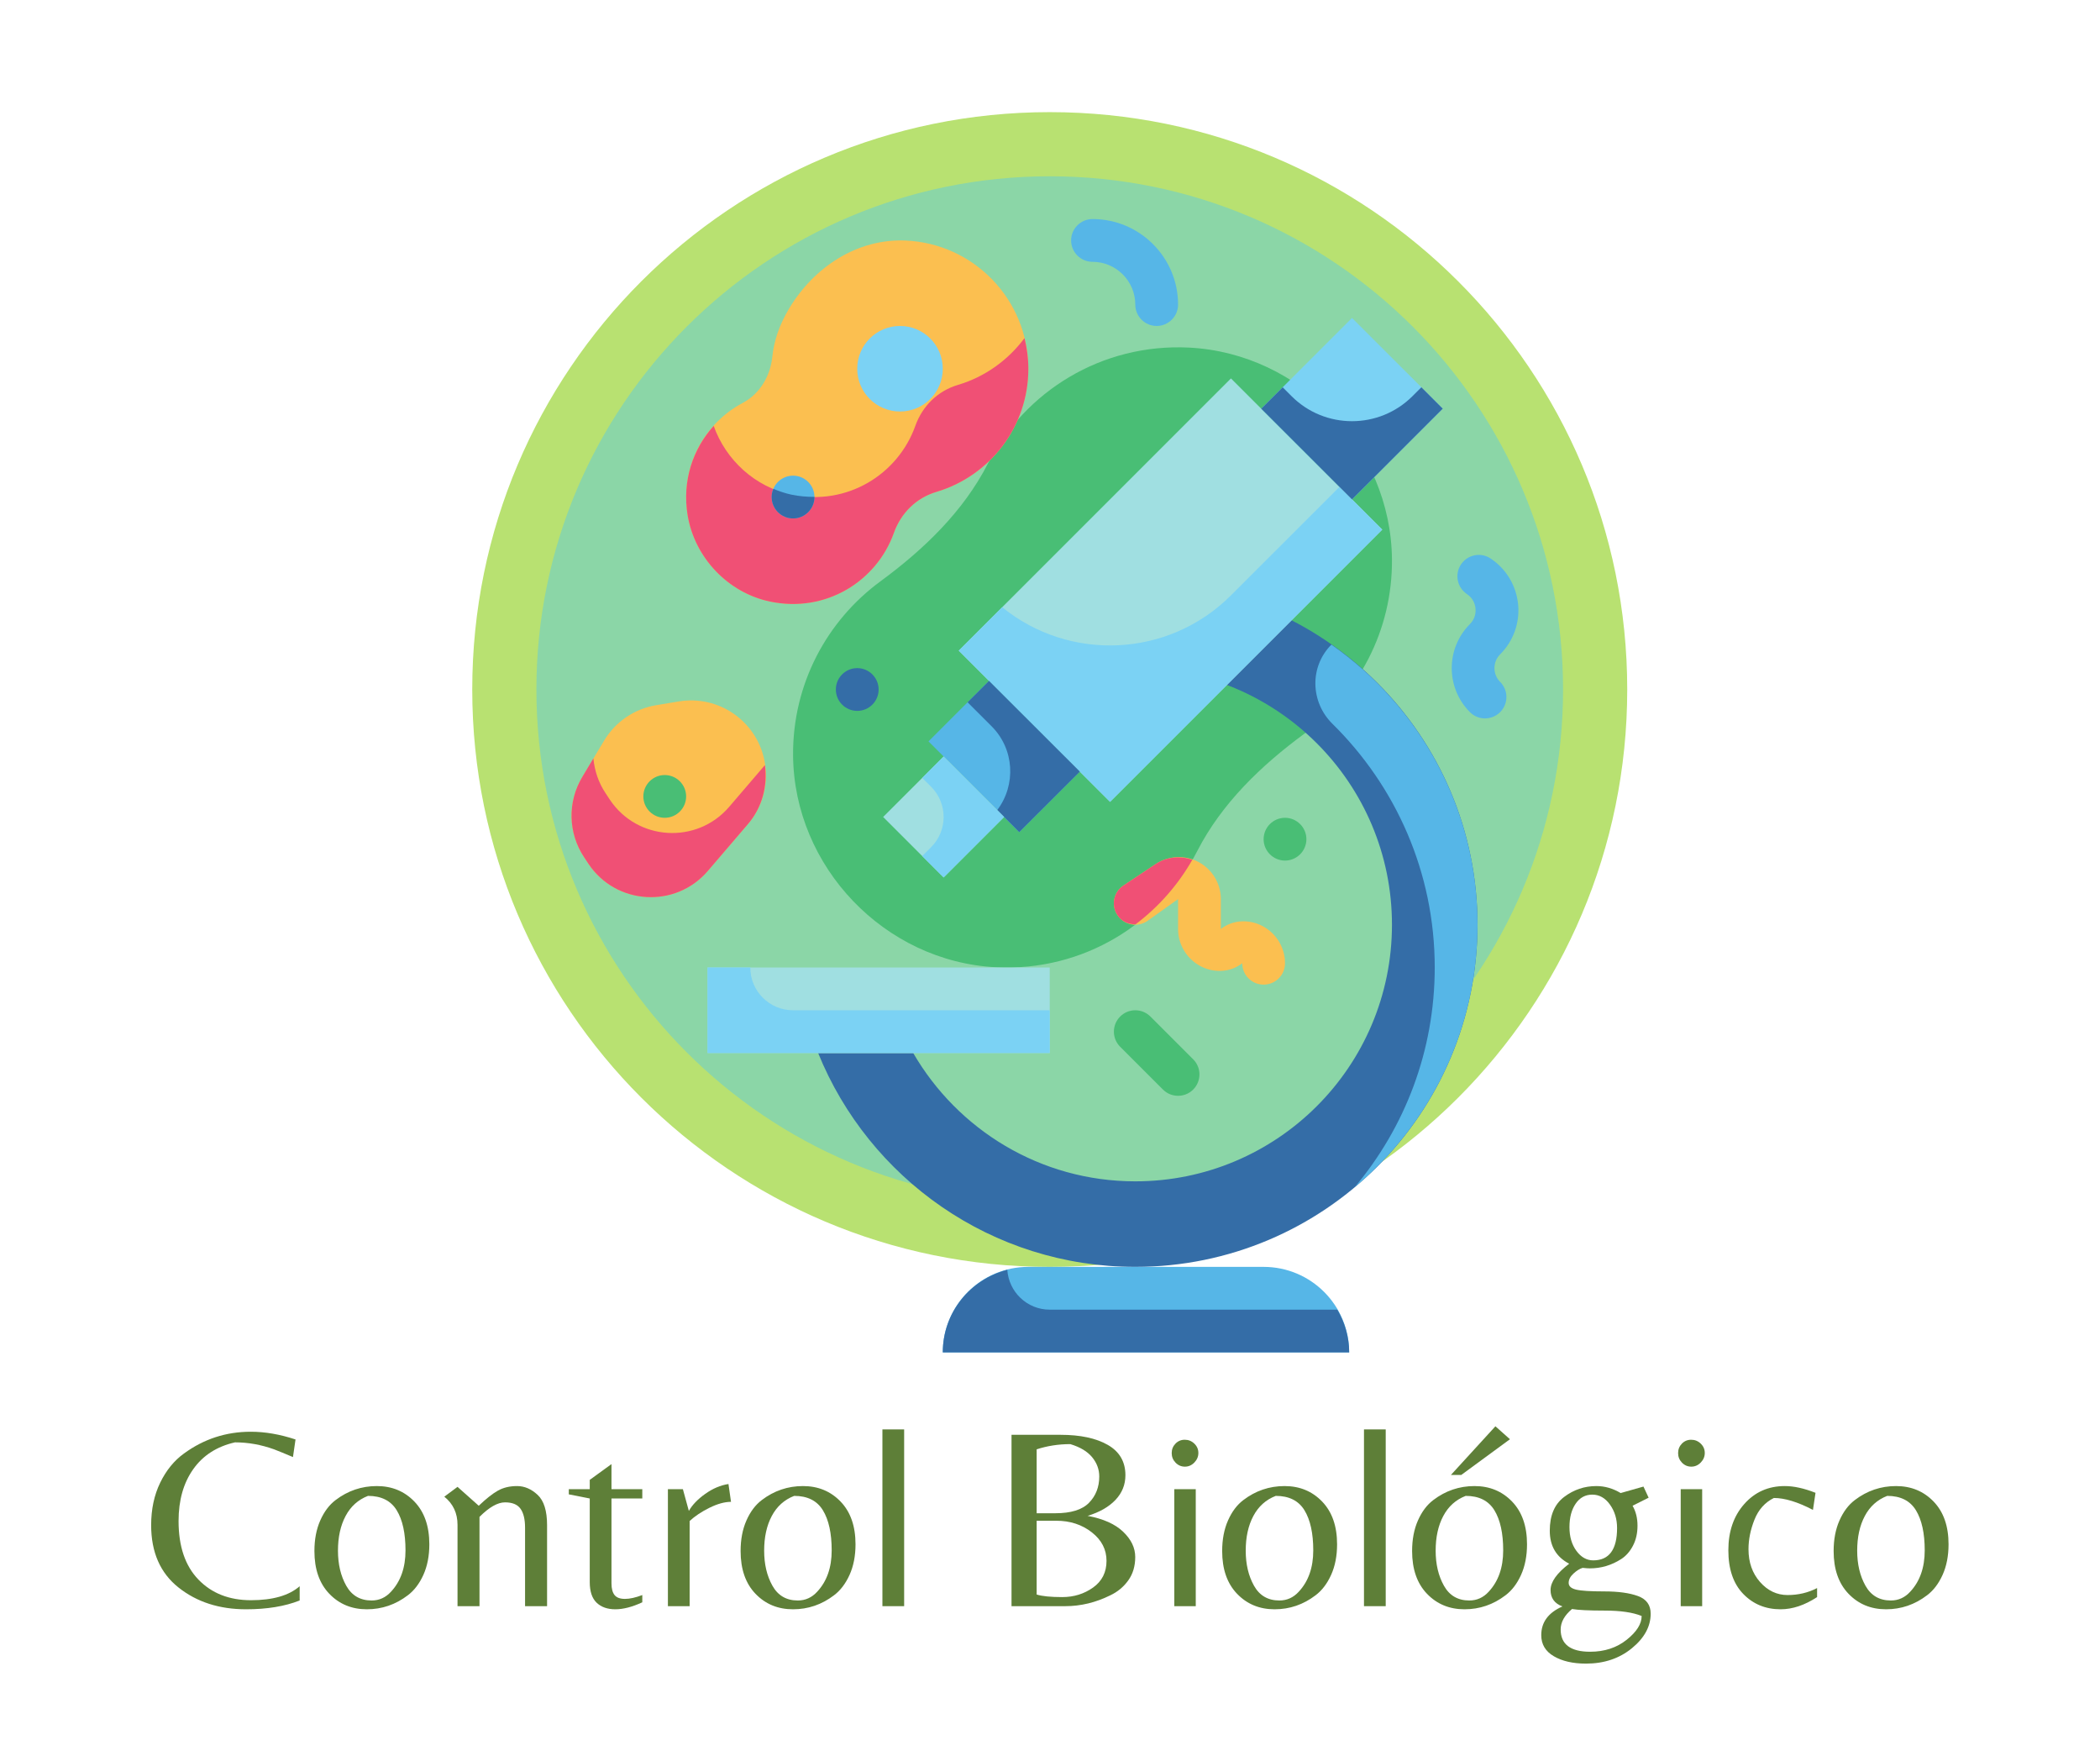 <svg xmlns="http://www.w3.org/2000/svg" width="705" viewBox="0 0 705 591" height="591" version="1.0"><defs><clipPath id="a"><path d="M 158.488 37.637 L 546.332 37.637 L 546.332 426 L 158.488 426 Z M 158.488 37.637"/></clipPath><clipPath id="b"><path d="M 316 425 L 453 425 L 453 453.934 L 316 453.934 Z M 316 425"/></clipPath><clipPath id="c"><path d="M 316 426 L 453 426 L 453 453.934 L 316 453.934 Z M 316 426"/></clipPath></defs><g fill="#5E7F38"><g><g><path d="M 34.312 1.047 C 25.332 1.047 17.773 -1.383 11.641 -6.25 C 5.504 -11.113 2.438 -18.094 2.438 -27.188 C 2.438 -32.52 3.445 -37.27 5.469 -41.438 C 7.5 -45.602 10.164 -48.875 13.469 -51.25 C 20.125 -56.113 27.594 -58.547 35.875 -58.547 C 40.688 -58.547 45.695 -57.68 50.906 -55.953 L 50.047 -50.047 C 47.316 -51.203 45.203 -52.066 43.703 -52.641 C 39.359 -54.203 34.984 -54.984 30.578 -54.984 C 24.492 -53.598 19.816 -50.586 16.547 -45.953 C 13.273 -41.316 11.641 -35.523 11.641 -28.578 C 11.641 -20.066 13.867 -13.508 18.328 -8.906 C 22.785 -4.301 28.66 -2 35.953 -2 C 43.254 -2 48.703 -3.562 52.297 -6.688 L 52.297 -1.906 C 47.316 0.062 41.32 1.047 34.312 1.047 Z M 34.312 1.047" transform="translate(48.306 539.103)"/></g></g></g><g fill="#5E7F38"><g><g><path d="M 23.281 -40.312 C 28.375 -40.312 32.586 -38.57 35.922 -35.094 C 39.254 -31.625 40.922 -26.848 40.922 -20.766 C 40.922 -16.879 40.254 -13.457 38.922 -10.5 C 37.586 -7.551 35.848 -5.27 33.703 -3.656 C 29.598 -0.52 25.008 1.047 19.938 1.047 C 14.875 1.047 10.676 -0.688 7.344 -4.156 C 4.008 -7.633 2.344 -12.414 2.344 -18.5 C 2.344 -22.383 2.992 -25.801 4.297 -28.75 C 5.598 -31.707 7.32 -34 9.469 -35.625 C 13.582 -38.75 18.188 -40.312 23.281 -40.312 Z M 21.547 -1.906 C 24.098 -1.906 26.27 -2.891 28.062 -4.859 C 31.301 -8.336 32.922 -12.957 32.922 -18.719 C 32.922 -24.477 31.938 -28.969 29.969 -32.188 C 28 -35.406 24.785 -37.016 20.328 -37.016 C 17.023 -35.734 14.52 -33.484 12.812 -30.266 C 11.102 -27.055 10.25 -23.176 10.25 -18.625 C 10.25 -14.082 11.176 -10.16 13.031 -6.859 C 14.883 -3.555 17.723 -1.906 21.547 -1.906 Z M 21.547 -1.906" transform="translate(103.21 539.103)"/></g></g></g><g fill="#5E7F38"><g><g><path d="M 14.078 -33.703 C 16.504 -36.023 18.629 -37.707 20.453 -38.75 C 22.285 -39.789 24.445 -40.312 26.938 -40.312 C 29.426 -40.312 31.727 -39.328 33.844 -37.359 C 35.957 -35.391 37.016 -32 37.016 -27.188 L 37.016 0 L 29.625 0 L 29.625 -26.328 C 29.625 -29.16 29.113 -31.285 28.094 -32.703 C 27.082 -34.129 25.348 -34.844 22.891 -34.844 C 20.43 -34.844 17.578 -33.219 14.328 -29.969 L 14.328 0 L 6.953 0 L 6.953 -27.281 C 6.953 -31.219 5.473 -34.375 2.516 -36.75 L 6.953 -40.047 Z M 14.078 -33.703" transform="translate(146.645 539.103)"/></g></g></g><g fill="#5E7F38"><g><g><path d="M 15.203 -7.641 C 15.203 -5.898 15.547 -4.598 16.234 -3.734 C 16.93 -2.867 18.094 -2.438 19.719 -2.438 C 21.344 -2.438 23.285 -2.867 25.547 -3.734 L 25.547 -1.297 C 22.18 0.266 19.164 1.047 16.5 1.047 C 13.844 1.047 11.742 0.305 10.203 -1.172 C 8.672 -2.648 7.906 -4.953 7.906 -8.078 L 7.906 -36.141 L 0.875 -37.531 L 0.875 -39.266 L 7.906 -39.266 L 7.906 -42.391 L 15.203 -47.688 L 15.203 -39.266 L 25.547 -39.266 L 25.547 -36.141 L 15.203 -36.141 Z M 15.203 -7.641" transform="translate(190.081 539.103)"/></g></g></g><g fill="#5E7F38"><g><g><path d="M 12.859 0 L 5.562 0 L 5.562 -39.266 L 10.594 -39.266 L 12.594 -31.969 C 13.75 -34 15.586 -35.91 18.109 -37.703 C 20.629 -39.492 23.223 -40.594 25.891 -41 L 26.75 -35.016 C 24.613 -35.016 22.195 -34.348 19.5 -33.016 C 16.812 -31.68 14.598 -30.203 12.859 -28.578 Z M 12.859 0" transform="translate(218.662 539.103)"/></g></g></g><g fill="#5E7F38"><g><g><path d="M 23.281 -40.312 C 28.375 -40.312 32.586 -38.57 35.922 -35.094 C 39.254 -31.625 40.922 -26.848 40.922 -20.766 C 40.922 -16.879 40.254 -13.457 38.922 -10.5 C 37.586 -7.551 35.848 -5.27 33.703 -3.656 C 29.598 -0.52 25.008 1.047 19.938 1.047 C 14.875 1.047 10.676 -0.688 7.344 -4.156 C 4.008 -7.633 2.344 -12.414 2.344 -18.5 C 2.344 -22.383 2.992 -25.801 4.297 -28.75 C 5.598 -31.707 7.32 -34 9.469 -35.625 C 13.582 -38.75 18.188 -40.312 23.281 -40.312 Z M 21.547 -1.906 C 24.098 -1.906 26.27 -2.891 28.062 -4.859 C 31.301 -8.336 32.922 -12.957 32.922 -18.719 C 32.922 -24.477 31.938 -28.969 29.969 -32.188 C 28 -35.406 24.785 -37.016 20.328 -37.016 C 17.023 -35.734 14.52 -33.484 12.812 -30.266 C 11.102 -27.055 10.25 -23.176 10.25 -18.625 C 10.25 -14.082 11.176 -10.16 13.031 -6.859 C 14.883 -3.555 17.723 -1.906 21.547 -1.906 Z M 21.547 -1.906" transform="translate(246.287 539.103)"/></g></g></g><g fill="#5E7F38"><g><g><path d="M 13.812 -59.328 L 13.812 0 L 6.516 0 L 6.516 -59.328 Z M 13.812 -59.328" transform="translate(289.723 539.103)"/></g></g></g><g fill="#5E7F38"><g><g><path d="M 7.812 0 L 7.812 -57.516 L 24.234 -57.516 C 30.898 -57.516 36.203 -56.383 40.141 -54.125 C 44.078 -51.863 46.047 -48.473 46.047 -43.953 C 46.047 -40.773 44.93 -38.008 42.703 -35.656 C 40.473 -33.312 37.359 -31.531 33.359 -30.312 C 38.629 -29.332 42.609 -27.551 45.297 -24.969 C 47.992 -22.395 49.344 -19.57 49.344 -16.5 C 49.344 -13.438 48.562 -10.816 47 -8.641 C 45.438 -6.473 43.438 -4.812 41 -3.656 C 36.082 -1.219 31.047 0 25.891 0 Z M 16.25 -31.188 L 22.5 -31.188 C 27.77 -31.188 31.547 -32.359 33.828 -34.703 C 36.117 -37.047 37.266 -39.988 37.266 -43.531 C 37.266 -45.906 36.469 -48.062 34.875 -50 C 33.281 -51.938 30.836 -53.398 27.547 -54.391 C 23.598 -54.391 19.832 -53.805 16.25 -52.641 Z M 16.25 -28.672 L 16.25 -3.906 C 18.102 -3.332 20.969 -3.047 24.844 -3.047 C 28.727 -3.047 32.176 -4.113 35.188 -6.25 C 38.195 -8.395 39.703 -11.379 39.703 -15.203 C 39.703 -19.023 38.051 -22.223 34.75 -24.797 C 31.445 -27.379 27.477 -28.672 22.844 -28.672 Z M 16.25 -28.672" transform="translate(331.77 539.103)"/></g></g></g><g fill="#5E7F38"><g><g><path d="M 6.516 0 L 6.516 -39.266 L 13.719 -39.266 L 13.719 0 Z M 5.641 -51.375 C 5.641 -52.625 6.062 -53.68 6.906 -54.547 C 7.75 -55.422 8.789 -55.859 10.031 -55.859 C 11.281 -55.859 12.352 -55.422 13.25 -54.547 C 14.145 -53.68 14.594 -52.641 14.594 -51.422 C 14.594 -50.211 14.145 -49.145 13.25 -48.219 C 12.352 -47.289 11.297 -46.828 10.078 -46.828 C 8.859 -46.828 7.812 -47.273 6.938 -48.172 C 6.07 -49.066 5.641 -50.133 5.641 -51.375 Z M 5.641 -51.375" transform="translate(387.715 539.103)"/></g></g></g><g fill="#5E7F38"><g><g><path d="M 23.281 -40.312 C 28.375 -40.312 32.586 -38.57 35.922 -35.094 C 39.254 -31.625 40.922 -26.848 40.922 -20.766 C 40.922 -16.879 40.254 -13.457 38.922 -10.5 C 37.586 -7.551 35.848 -5.27 33.703 -3.656 C 29.598 -0.52 25.008 1.047 19.938 1.047 C 14.875 1.047 10.676 -0.688 7.344 -4.156 C 4.008 -7.633 2.344 -12.414 2.344 -18.5 C 2.344 -22.383 2.992 -25.801 4.297 -28.75 C 5.598 -31.707 7.32 -34 9.469 -35.625 C 13.582 -38.75 18.188 -40.312 23.281 -40.312 Z M 21.547 -1.906 C 24.098 -1.906 26.27 -2.891 28.062 -4.859 C 31.301 -8.336 32.922 -12.957 32.922 -18.719 C 32.922 -24.477 31.938 -28.969 29.969 -32.188 C 28 -35.406 24.785 -37.016 20.328 -37.016 C 17.023 -35.734 14.52 -33.484 12.812 -30.266 C 11.102 -27.055 10.25 -23.176 10.25 -18.625 C 10.25 -14.082 11.176 -10.16 13.031 -6.859 C 14.883 -3.555 17.723 -1.906 21.547 -1.906 Z M 21.547 -1.906" transform="translate(407.956 539.103)"/></g></g></g><g fill="#5E7F38"><g><g><path d="M 13.812 -59.328 L 13.812 0 L 6.516 0 L 6.516 -59.328 Z M 13.812 -59.328" transform="translate(451.392 539.103)"/></g></g></g><g fill="#5E7F38"><g><g><path d="M 23.281 -40.312 C 28.375 -40.312 32.586 -38.57 35.922 -35.094 C 39.254 -31.625 40.922 -26.848 40.922 -20.766 C 40.922 -16.879 40.254 -13.457 38.922 -10.5 C 37.586 -7.551 35.848 -5.27 33.703 -3.656 C 29.598 -0.52 25.008 1.047 19.938 1.047 C 14.875 1.047 10.676 -0.688 7.344 -4.156 C 4.008 -7.633 2.344 -12.414 2.344 -18.5 C 2.344 -22.383 2.992 -25.801 4.297 -28.75 C 5.598 -31.707 7.32 -34 9.469 -35.625 C 13.582 -38.75 18.188 -40.312 23.281 -40.312 Z M 21.547 -1.906 C 24.098 -1.906 26.27 -2.891 28.062 -4.859 C 31.301 -8.336 32.922 -12.957 32.922 -18.719 C 32.922 -24.477 31.938 -28.969 29.969 -32.188 C 28 -35.406 24.785 -37.016 20.328 -37.016 C 17.023 -35.734 14.52 -33.484 12.812 -30.266 C 11.102 -27.055 10.25 -23.176 10.25 -18.625 C 10.25 -14.082 11.176 -10.16 13.031 -6.859 C 14.883 -3.555 17.723 -1.906 21.547 -1.906 Z M 18.859 -44.047 L 15.375 -44.047 L 30.312 -60.375 L 35.188 -56.031 Z M 18.859 -44.047" transform="translate(471.72 539.103)"/></g></g></g><g fill="#5E7F38"><g><g><path d="M 11.469 -7.812 C 11.469 -6.719 12.289 -5.969 13.938 -5.562 C 15.594 -5.156 18.766 -4.953 23.453 -4.953 C 28.148 -4.953 31.914 -4.43 34.75 -3.391 C 37.582 -2.348 39 -0.379 39 2.516 C 39 6.805 36.898 10.672 32.703 14.109 C 28.504 17.555 23.363 19.281 17.281 19.281 C 12.883 19.281 9.281 18.453 6.469 16.797 C 3.664 15.148 2.266 12.797 2.266 9.734 C 2.266 5.391 4.633 2.176 9.375 0.094 C 6.719 -0.895 5.391 -2.734 5.391 -5.422 C 5.391 -8.117 7.473 -11.062 11.641 -14.25 C 7.297 -16.508 5.125 -20.203 5.125 -25.328 C 5.125 -30.453 6.727 -34.227 9.938 -36.656 C 13.156 -39.094 16.766 -40.312 20.766 -40.312 C 23.598 -40.312 26.316 -39.531 28.922 -37.969 L 36.578 -40.141 L 38.312 -36.406 L 32.922 -33.703 C 34.023 -31.797 34.578 -29.566 34.578 -27.016 C 34.578 -24.473 34.066 -22.227 33.047 -20.281 C 32.035 -18.344 30.723 -16.852 29.109 -15.812 C 25.859 -13.727 22.352 -12.688 18.594 -12.688 C 18.008 -12.688 17.195 -12.742 16.156 -12.859 C 15.176 -12.566 14.148 -11.926 13.078 -10.938 C 12.004 -9.957 11.469 -8.914 11.469 -7.812 Z M 27.719 -26.234 C 27.719 -29.242 26.922 -31.863 25.328 -34.094 C 23.734 -36.32 21.758 -37.438 19.406 -37.438 C 17.062 -37.438 15.195 -36.422 13.812 -34.391 C 12.426 -32.367 11.734 -29.75 11.734 -26.531 C 11.734 -23.32 12.516 -20.66 14.078 -18.547 C 15.641 -16.43 17.52 -15.375 19.719 -15.375 C 25.051 -15.375 27.719 -18.992 27.719 -26.234 Z M 18.672 15.297 C 23.484 15.297 27.566 13.961 30.922 11.297 C 34.285 8.629 35.969 5.961 35.969 3.297 C 33.008 2.086 28.879 1.484 23.578 1.484 C 18.285 1.484 14.625 1.305 12.594 0.953 C 10.051 3.098 8.781 5.383 8.781 7.812 C 8.781 12.801 12.078 15.297 18.672 15.297 Z M 18.672 15.297" transform="translate(515.156 539.103)"/></g></g></g><g fill="#5E7F38"><g><g><path d="M 6.516 0 L 6.516 -39.266 L 13.719 -39.266 L 13.719 0 Z M 5.641 -51.375 C 5.641 -52.625 6.062 -53.68 6.906 -54.547 C 7.75 -55.422 8.789 -55.859 10.031 -55.859 C 11.281 -55.859 12.352 -55.422 13.25 -54.547 C 14.145 -53.68 14.594 -52.641 14.594 -51.422 C 14.594 -50.211 14.145 -49.145 13.25 -48.219 C 12.352 -47.289 11.297 -46.828 10.078 -46.828 C 8.859 -46.828 7.812 -47.273 6.938 -48.172 C 6.07 -49.066 5.641 -50.133 5.641 -51.375 Z M 5.641 -51.375" transform="translate(557.723 539.103)"/></g></g></g><g fill="#5E7F38"><g><g><path d="M 19.812 1.047 C 14.77 1.047 10.582 -0.676 7.25 -4.125 C 3.926 -7.57 2.266 -12.453 2.266 -18.766 C 2.266 -25.078 4.039 -30.242 7.594 -34.266 C 11.156 -38.297 15.691 -40.312 21.203 -40.312 C 24.266 -40.312 27.707 -39.555 31.531 -38.047 L 30.672 -32.312 C 25.566 -34.977 21.191 -36.312 17.547 -36.312 C 14.535 -34.812 12.363 -32.379 11.031 -29.016 C 9.695 -25.66 9.031 -22.359 9.031 -19.109 C 9.031 -14.711 10.316 -11.051 12.891 -8.125 C 15.473 -5.195 18.562 -3.734 22.156 -3.734 C 25.75 -3.734 29.051 -4.516 32.062 -6.078 L 32.062 -3.047 C 27.883 -0.316 23.801 1.047 19.812 1.047 Z M 19.812 1.047" transform="translate(577.964 539.103)"/></g></g></g><g fill="#5E7F38"><g><g><path d="M 23.281 -40.312 C 28.375 -40.312 32.586 -38.57 35.922 -35.094 C 39.254 -31.625 40.922 -26.848 40.922 -20.766 C 40.922 -16.879 40.254 -13.457 38.922 -10.5 C 37.586 -7.551 35.848 -5.27 33.703 -3.656 C 29.598 -0.52 25.008 1.047 19.938 1.047 C 14.875 1.047 10.676 -0.688 7.344 -4.156 C 4.008 -7.633 2.344 -12.414 2.344 -18.5 C 2.344 -22.383 2.992 -25.801 4.297 -28.75 C 5.598 -31.707 7.32 -34 9.469 -35.625 C 13.582 -38.75 18.188 -40.312 23.281 -40.312 Z M 21.547 -1.906 C 24.098 -1.906 26.27 -2.891 28.062 -4.859 C 31.301 -8.336 32.922 -12.957 32.922 -18.719 C 32.922 -24.477 31.938 -28.969 29.969 -32.188 C 28 -35.406 24.785 -37.016 20.328 -37.016 C 17.023 -35.734 14.52 -33.484 12.812 -30.266 C 11.102 -27.055 10.25 -23.176 10.25 -18.625 C 10.25 -14.082 11.176 -10.16 13.031 -6.859 C 14.883 -3.555 17.723 -1.906 21.547 -1.906 Z M 21.547 -1.906" transform="translate(613.234 539.103)"/></g></g></g><g clip-path="url(#a)"><path fill="#B8E171" d="M 546.285 231.43 C 546.285 338.445 459.473 425.223 352.41 425.223 C 245.348 425.223 158.539 338.445 158.539 231.43 C 158.539 124.41 245.348 37.637 352.41 37.637 C 459.473 37.637 546.285 124.41 546.285 231.43"/></g><path fill="#8BD6A7" d="M 524.742 231.43 C 524.742 326.559 447.582 403.688 352.41 403.688 C 257.242 403.688 180.078 326.559 180.078 231.43 C 180.078 136.301 257.242 59.168 352.41 59.168 C 447.582 59.168 524.742 136.301 524.742 231.43"/><path fill="#49BE75" d="M 467.301 187.719 C 466.961 150.344 436.586 118.578 399.227 116.672 C 369.801 115.188 344.023 131.422 331.625 155.645 C 323.379 171.711 310.141 184.41 295.613 195.094 C 277.633 208.27 266.047 229.578 266.246 253.605 C 266.582 290.98 296.957 322.746 334.32 324.652 C 363.742 326.137 389.52 309.906 401.918 285.68 C 410.164 269.617 423.402 256.914 437.934 246.234 C 455.91 233.055 467.496 211.746 467.301 187.719"/><path fill="#FBBF50" d="M 303.941 80.73 C 287.758 80.086 273.312 89.617 264.953 103.496 C 261.504 109.215 259.793 114.656 259.262 119.871 C 258.586 126.262 255.055 132.207 249.387 135.207 C 236.402 142.102 228.184 156.711 230.848 172.945 C 233.203 187.16 244.367 198.934 258.477 201.906 C 277.297 205.859 294.293 195.035 300.07 178.914 C 302.457 172.188 307.617 167.082 314.461 165.066 C 332.242 159.766 345.23 143.281 345.23 123.766 C 345.23 100.578 326.914 81.684 303.941 80.73"/><path fill="#7BD2F4" d="M 316.508 123.766 C 316.508 131.699 310.086 138.121 302.148 138.121 C 294.211 138.121 287.785 131.699 287.785 123.766 C 287.785 115.832 294.211 109.41 302.148 109.41 C 310.086 109.41 316.508 115.832 316.508 123.766"/><path fill="#FBBF50" d="M 220.273 236.699 L 227.848 235.438 C 241.254 233.195 253.988 242 256.652 255.316 C 258.195 262.887 256.121 270.738 251.098 276.625 L 237.605 292.355 C 226.754 305 206.809 303.793 197.555 289.941 L 196.094 287.727 C 190.711 279.652 190.457 269.195 195.449 260.84 L 202.828 248.559 C 206.613 242.25 212.98 237.906 220.273 236.699"/><path fill="#F05075" d="M 321.641 129.176 C 314.797 131.195 309.637 136.301 307.254 143.027 C 301.473 159.148 284.477 169.973 265.656 166.02 C 253.539 163.469 243.664 154.438 239.598 142.945 C 232.641 150.652 228.941 161.363 230.848 172.945 C 233.203 187.16 244.367 198.934 258.477 201.906 C 277.297 205.859 294.293 195.035 300.07 178.914 C 302.457 172.188 307.617 167.082 314.461 165.066 C 332.242 159.766 345.23 143.281 345.23 123.766 C 345.23 120.207 344.754 116.785 343.941 113.477 C 338.441 120.879 330.672 126.484 321.641 129.176"/><path fill="#F05075" d="M 244.789 270.82 C 233.934 283.465 213.988 282.262 204.734 268.41 L 203.273 266.195 C 200.918 262.664 199.602 258.652 199.207 254.559 L 195.449 260.84 C 190.457 269.195 190.711 279.652 196.094 287.727 L 197.555 289.941 C 206.809 303.793 226.754 305 237.605 292.355 L 251.098 276.598 C 255.781 271.129 257.773 263.926 256.793 256.801 L 244.789 270.82"/><path fill="#56B6E7" d="M 273.426 166.832 C 273.426 170.785 270.199 174.008 266.246 174.008 C 262.289 174.008 259.062 170.785 259.062 166.832 C 259.062 162.879 262.289 159.652 266.246 159.652 C 270.199 159.652 273.426 162.879 273.426 166.832"/><path fill="#49BE75" d="M 230.344 267.316 C 230.344 271.27 227.117 274.492 223.16 274.492 C 219.207 274.492 215.98 271.27 215.98 267.316 C 215.98 263.363 219.207 260.141 223.16 260.141 C 227.117 260.141 230.344 263.363 230.344 267.316"/><path fill="#56B6E7" d="M 498.547 241.129 C 496.695 241.129 494.871 240.43 493.469 239.027 C 485.336 230.867 485.336 217.637 493.469 209.477 C 495.375 207.57 495.461 205.355 495.348 204.203 C 495.234 203.055 494.703 200.898 492.488 199.41 C 489.176 197.195 488.281 192.766 490.469 189.457 C 492.684 186.148 497.145 185.25 500.426 187.465 C 505.672 190.945 509.008 196.551 509.652 202.805 C 510.27 209.055 508.055 215.195 503.621 219.625 C 501.07 222.176 501.07 226.328 503.621 228.879 C 506.426 231.68 506.426 236.223 503.621 239.027 C 502.219 240.43 500.367 241.129 498.547 241.129"/><path fill="#FBBF50" d="M 424.215 330.484 C 420.262 330.484 417.035 327.289 417.035 323.309 C 413.082 326.418 407.527 326.699 402.926 324.23 C 398.355 321.766 395.496 317 395.496 311.812 L 395.496 301.773 L 385.117 309.176 C 381.805 311.363 377.348 310.492 375.16 307.184 C 372.941 303.879 373.84 299.418 377.148 297.23 L 387.922 290.055 C 392.242 287.168 397.82 286.887 402.422 289.355 C 406.996 291.82 409.855 296.586 409.855 301.773 L 409.855 311.812 C 413.809 308.699 419.363 308.418 423.965 310.887 C 428.535 313.355 431.398 318.121 431.398 323.309 C 431.398 327.289 428.172 330.484 424.215 330.484"/><path fill="#346DA7" d="M 294.969 231.43 C 294.969 235.383 291.742 238.605 287.785 238.605 C 283.832 238.605 280.605 235.383 280.605 231.43 C 280.605 227.477 283.832 224.25 287.785 224.25 C 291.742 224.25 294.969 227.477 294.969 231.43"/><path fill="#49BE75" d="M 438.578 281.672 C 438.578 285.625 435.352 288.848 431.398 288.848 C 427.441 288.848 424.215 285.625 424.215 281.672 C 424.215 277.719 427.441 274.492 431.398 274.492 C 435.352 274.492 438.578 277.719 438.578 281.672"/><path fill="#56B6E7" d="M 388.312 109.41 C 384.359 109.41 381.133 106.188 381.133 102.234 C 381.133 94.328 374.684 87.879 366.773 87.879 C 362.816 87.879 359.59 84.656 359.59 80.703 C 359.59 76.75 362.816 73.523 366.773 73.523 C 382.621 73.523 395.496 86.395 395.496 102.234 C 395.496 106.188 392.27 109.41 388.312 109.41"/><path fill="#49BE75" d="M 395.496 367.801 C 393.645 367.801 391.82 367.102 390.418 365.699 L 376.055 351.344 C 373.25 348.539 373.25 344 376.055 341.195 C 378.859 338.391 383.406 338.391 386.211 341.195 L 400.57 355.551 C 403.375 358.352 403.375 362.895 400.57 365.699 C 399.168 367.102 397.344 367.801 395.496 367.801"/><path fill="#F05075" d="M 387.922 290.055 L 377.148 297.23 C 373.84 299.418 372.941 303.879 375.16 307.184 C 376.531 309.289 378.859 310.27 381.219 310.242 C 388.957 304.41 395.465 297.035 400.289 288.57 C 396.168 287.168 391.625 287.586 387.922 290.055"/><path fill="#346DA7" d="M 265.656 166.02 C 263.551 165.57 261.562 164.867 259.625 164.082 C 259.262 164.926 259.062 165.852 259.062 166.832 C 259.062 170.785 262.289 174.008 266.246 174.008 C 270.199 174.008 273.426 170.785 273.426 166.832 C 273.426 166.805 273.398 166.773 273.398 166.773 C 270.871 166.773 268.293 166.578 265.656 166.02"/><path fill="#346DA7" d="M 381.133 195.543 L 381.133 224.25 C 428.73 224.25 467.301 262.801 467.301 310.383 C 467.301 357.961 428.73 396.512 381.133 396.512 C 349.242 396.512 321.5 379.156 306.578 353.445 L 274.66 353.445 C 291.715 395.504 332.918 425.223 381.133 425.223 C 444.578 425.223 496.02 373.801 496.02 310.383 C 496.02 246.961 444.578 195.543 381.133 195.543"/><path fill="#A0DFE1" d="M 372.664 269.141 L 321.867 218.391 L 413.25 127.02 L 464.047 177.766 L 372.664 269.141"/><path fill="#56B6E7" d="M 342.172 279.289 L 311.711 248.84 L 332.02 228.543 L 362.48 258.988 L 342.172 279.289"/><path fill="#A0DFE1" d="M 316.789 294.512 L 296.48 274.215 L 316.789 253.914 L 337.098 274.215 L 316.789 294.512"/><path fill="#7BD2F4" d="M 484.352 137.168 L 453.891 106.719 L 423.43 137.168 L 453.891 167.617 L 484.352 137.168"/><path fill="#A0DFE1" d="M 352.41 353.445 L 237.523 353.445 L 237.523 324.738 L 352.41 324.738 L 352.41 353.445"/><g clip-path="url(#b)"><path fill="#56B6E7" d="M 452.938 453.934 L 316.508 453.934 C 316.508 438.09 329.355 425.223 345.23 425.223 L 424.215 425.223 C 440.094 425.223 452.938 438.09 452.938 453.934"/></g><path fill="#7BD2F4" d="M 413.25 199.832 C 392.242 220.832 359.004 222.148 336.453 203.812 L 321.867 218.391 L 372.664 269.141 L 464.047 177.766 L 449.684 163.41 L 413.25 199.832"/><path fill="#56B6E7" d="M 446.992 216.375 L 446.965 216.375 C 439.586 223.773 439.895 235.664 447.355 242.98 C 468.504 263.812 481.66 292.719 481.66 324.738 C 481.66 352.801 471.562 378.484 454.844 398.418 C 480.004 377.363 496.02 345.738 496.02 310.383 C 496.02 271.465 476.613 237.121 446.992 216.375"/><path fill="#346DA7" d="M 474.199 132.961 C 462.98 144.176 444.777 144.176 433.586 132.961 L 430.613 129.992 L 423.43 137.168 L 453.891 167.617 L 484.352 137.168 L 477.172 129.992 L 474.199 132.961"/><path fill="#346DA7" d="M 332.02 228.543 L 324.84 235.719 L 332.891 243.766 C 340.574 251.449 341.164 263.449 334.797 271.887 L 342.172 279.289 L 362.508 258.988 L 332.02 228.543"/><path fill="#7BD2F4" d="M 316.789 253.914 L 309.609 261.094 L 312.582 264.062 C 318.191 269.672 318.191 278.754 312.582 284.363 L 309.609 287.336 L 316.789 294.512 L 337.098 274.215 L 316.789 253.914"/><path fill="#7BD2F4" d="M 251.883 324.738 L 237.523 324.738 L 237.523 353.445 L 352.41 353.445 L 352.41 339.09 L 266.246 339.09 C 258.309 339.09 251.883 332.672 251.883 324.738"/><g clip-path="url(#c)"><path fill="#346DA7" d="M 352.41 439.578 C 344.809 439.578 338.668 433.66 338.164 426.203 C 325.738 429.371 316.508 440.531 316.508 453.934 L 452.938 453.934 C 452.938 448.688 451.422 443.809 448.957 439.578 L 352.41 439.578"/></g></svg>
